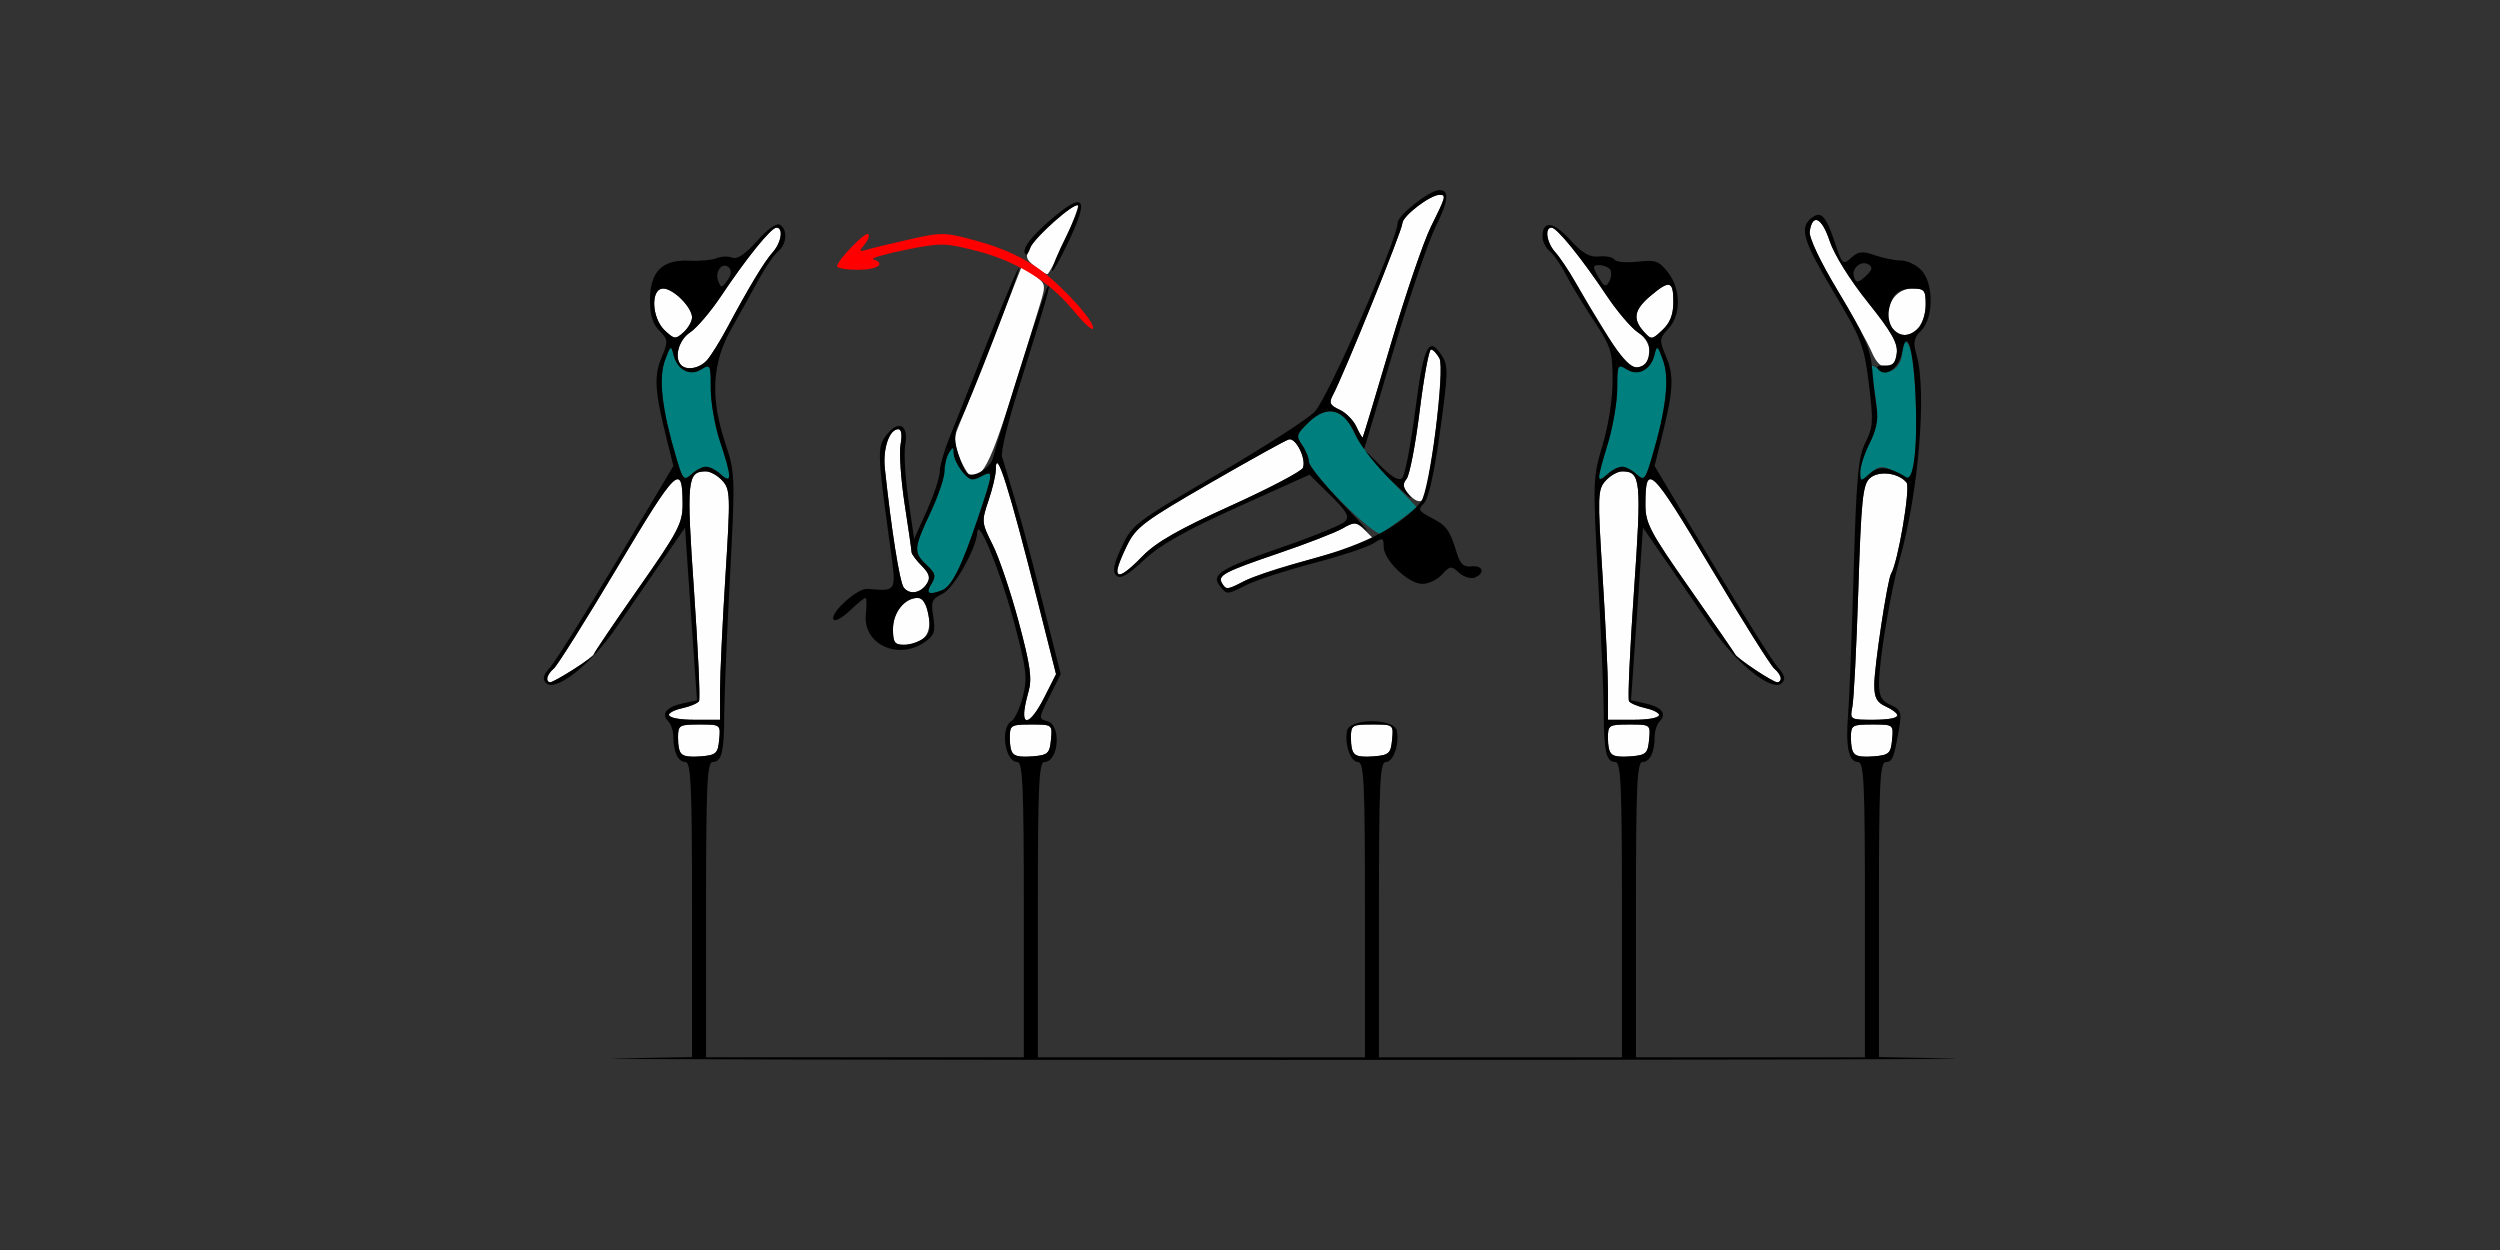 <?xml version="1.0" encoding="UTF-8" standalone="no"?>
<!-- Created with Inkscape (http://www.inkscape.org/) -->

<svg
   xmlns:dc="http://purl.org/dc/elements/1.1/"
   xmlns:cc="http://creativecommons.org/ns#"
   xmlns:rdf="http://www.w3.org/1999/02/22-rdf-syntax-ns#"
   xmlns:svg="http://www.w3.org/2000/svg"
   xmlns="http://www.w3.org/2000/svg"
   xmlns:sodipodi="http://sodipodi.sourceforge.net/DTD/sodipodi-0.dtd"
   xmlns:inkscape="http://www.inkscape.org/namespaces/inkscape"
   id="svg3336"
   version="1.1"
   inkscape:version="0.91 r13725"
   width="500"
   height="250"
   viewBox="0 0 500 250"
   sodipodi:docname="bb750302.svg">
  <rect x="0" y="0" width="500" height="250" fill="#333333" stroke="none"/>
  <defs
     id="defs3340" />
  <sodipodi:namedview
     pagecolor="#ffffff"
     bordercolor="#666666"
     borderopacity="1"
     objecttolerance="10"
     gridtolerance="10"
     guidetolerance="10"
     inkscape:pageopacity="0"
     inkscape:pageshadow="2"
     inkscape:window-width="1773"
     inkscape:window-height="898"
     id="namedview3338"
     showgrid="false"
     inkscape:zoom="1.9814446"
     inkscape:cx="170.00824"
     inkscape:cy="119.27438"
     inkscape:window-x="0"
     inkscape:window-y="0"
     inkscape:window-maximized="0"
     inkscape:current-layer="svg3336" />
  <g
     id="g3346"
     transform="translate(89.811,13.647)">
    <path
       style="fill:#fefefe"
       d="m 46.462,137.232 c -0.367,-0.368 -0.668,-1.865 -0.668,-3.326 0,-2.529 0.205,-2.656 4.265,-2.656 4.249,0 4.264,0.011 3.972,3.047 -0.264,2.744 -0.621,3.075 -3.597,3.326 -1.817,0.153 -3.605,-0.022 -3.972,-0.391 z m 66.355,0 c -0.367,-0.368 -0.668,-1.865 -0.668,-3.326 0,-2.529 0.205,-2.656 4.265,-2.656 4.249,0 4.264,0.011 3.972,3.047 -0.264,2.744 -0.621,3.075 -3.597,3.326 -1.817,0.153 -3.605,-0.022 -3.972,-0.391 z m 68.224,0 c -0.367,-0.368 -0.668,-1.865 -0.668,-3.326 0,-2.529 0.205,-2.656 4.265,-2.656 4.249,0 4.264,0.011 3.972,3.047 -0.264,2.744 -0.621,3.075 -3.597,3.326 -1.817,0.153 -3.605,-0.022 -3.972,-0.391 z m 51.402,0 c -0.367,-0.368 -0.668,-1.865 -0.668,-3.326 0,-2.529 0.205,-2.656 4.265,-2.656 4.249,0 4.264,0.011 3.972,3.047 -0.264,2.744 -0.621,3.075 -3.597,3.326 -1.817,0.153 -3.605,-0.022 -3.972,-0.391 z m 48.598,0 c -0.367,-0.368 -0.668,-1.865 -0.668,-3.326 0,-2.529 0.205,-2.656 4.265,-2.656 4.249,0 4.264,0.011 3.972,3.047 -0.264,2.744 -0.621,3.075 -3.597,3.326 -1.817,0.153 -3.605,-0.022 -3.972,-0.391 z M 43.925,129.449 c 0,-0.475 1.257,-1.14 2.793,-1.478 1.536,-0.338 3.009,-0.966 3.273,-1.394 0.264,-0.428 -0.184,-10.334 -0.995,-22.012 -1.545,-22.257 -1.378,-23.94 2.375,-23.94 0.885,0 2.371,0.844 3.301,1.874 1.588,1.76 1.625,2.918 0.61,18.984 -0.595,9.41 -1.08,19.747 -1.079,22.969 l 0.003,5.859 -5.14,0 c -2.827,0 -5.14,-0.388 -5.14,-0.863 z m 71.028,-0.315 c 0,-0.648 0.416,-2.634 0.925,-4.412 0.756,-2.645 0.397,-5.206 -1.973,-14.056 -1.594,-5.952 -3.929,-12.864 -5.189,-15.36 -2.218,-4.392 -2.244,-4.677 -0.831,-8.839 0.803,-2.365 1.461,-5.139 1.461,-6.165 0,-4.806 2.578,3.297 8.418,26.464 l 3.636,14.422 -2.305,4.562 c -2.192,4.339 -4.142,5.933 -4.142,3.384 z m 116.825,-4.681 c 0.002,-3.223 -0.484,-13.559 -1.079,-22.969 -1.016,-16.066 -0.978,-17.224 0.61,-18.984 0.93,-1.031 2.416,-1.874 3.301,-1.874 3.753,0 3.92,1.684 2.375,23.94 -0.811,11.678 -1.258,21.584 -0.995,22.012 0.264,0.428 1.737,1.055 3.273,1.394 4.539,1 3.194,2.341 -2.347,2.341 l -5.14,0 0.003,-5.859 z m 48.883,3.243 c 0.287,-1.439 0.823,-11.977 1.191,-23.419 0.579,-18.002 0.887,-21.001 2.289,-22.273 1.75,-1.589 5.717,-1.126 7.359,0.858 0.827,1 -1.721,16.014 -3.097,18.247 -0.724,1.174 -3.357,18.576 -3.357,22.181 0,2.622 0.486,3.534 2.336,4.379 3.661,1.673 2.762,2.642 -2.453,2.642 -4.744,0 -4.785,-0.025 -4.268,-2.616 z M 19.626,121.99 c 0,-0.452 0.586,-1.31 1.301,-1.906 0.716,-0.596 6.46,-9.74 12.765,-20.32 C 45.585,79.807 46.691,78.739 46.71,87.188 c 0.008,3.821 -0.827,5.413 -8.859,16.875 -4.878,6.961 -8.871,12.867 -8.875,13.125 -0.008,0.561 -7.882,5.625 -8.746,5.625 -0.332,0 -0.603,-0.37 -0.603,-0.823 z m 241.572,-1.689 c -2.047,-1.382 -3.829,-2.753 -3.961,-3.047 -0.131,-0.294 -4.23,-6.23 -9.107,-13.191 -8.031,-11.462 -8.867,-13.054 -8.859,-16.875 0.019,-8.449 1.124,-7.381 13.017,12.576 6.305,10.58 12.049,19.724 12.765,20.32 1.409,1.173 1.742,2.729 0.584,2.729 -0.395,0 -2.392,-1.13 -4.439,-2.512 z M 88.785,112.177 c 0,-3.32 2.31,-6.239 4.938,-6.239 1.009,0 1.735,1.152 2.161,3.431 0.721,3.854 -1.017,5.944 -4.941,5.944 -1.824,0 -2.158,-0.485 -2.158,-3.136 z m 2.158,-8.308 c -0.82,-1.056 -2.47,-11.448 -3.787,-23.847 -0.423,-3.979 0.906,-7.834 2.7,-7.834 0.625,0 0.796,1.153 0.452,3.047 -0.304,1.676 0.062,7.055 0.814,11.953 0.752,4.898 1.375,9.223 1.384,9.609 0.009,0.387 0.921,1.61 2.026,2.719 1.51,1.515 1.776,2.389 1.068,3.516 -1.23,1.96 -3.473,2.363 -4.658,0.837 z m 63.679,-0.825 c -0.989,-1.605 0.315,-2.304 11.265,-6.034 5.654,-1.926 11.439,-4.172 12.854,-4.991 2.427,-1.405 2.688,-1.375 4.58,0.523 l 2.006,2.012 -5.047,1.438 c -2.776,0.791 -8.03,2.253 -11.675,3.248 -3.645,0.995 -7.935,2.487 -9.533,3.316 -3.444,1.787 -3.637,1.808 -4.45,0.488 z m -20.978,-2.706 c 0,-0.502 0.884,-2.717 1.963,-4.922 1.772,-3.618 3.391,-4.834 16.578,-12.447 8.038,-4.641 15.141,-8.573 15.783,-8.739 1.404,-0.362 3.504,3.876 2.814,5.679 -0.269,0.703 -6.777,4.125 -14.462,7.604 -10.315,4.669 -14.918,7.296 -17.58,10.031 -3.6,3.698 -5.097,4.519 -5.097,2.793 z m 58.447,-14.985 c -1.334,-1.479 -1.46,-2.164 -0.591,-3.215 0.607,-0.734 1.788,-6.859 2.624,-13.611 0.836,-6.752 1.854,-12.276 2.263,-12.276 0.409,0 1.173,0.804 1.697,1.787 1.069,2.004 -1.954,26.845 -3.449,28.345 -0.507,0.508 -1.529,0.094 -2.543,-1.03 z m -89.917,-7.305 c -1.107,-2.651 -1.23,-4.092 -0.5,-5.859 0.532,-1.289 3.649,-9.153 6.926,-17.476 l 5.958,-15.132 2.439,1.782 c 2.355,1.721 2.397,1.918 1.229,5.757 -9.559,31.419 -10.77,34.444 -13.782,34.444 -0.442,0 -1.464,-1.582 -2.271,-3.516 z m 79.299,-6.338 c -0.59,-1.299 -2.113,-2.837 -3.385,-3.418 -1.9,-0.868 -2.143,-1.374 -1.363,-2.837 2.228,-4.176 13.928,-33.084 13.939,-34.438 0.011,-1.45 5.569,-5.703 7.452,-5.703 1.354,0 1.248,0.388 -1.726,6.355 -1.471,2.95 -5.102,13.59 -8.07,23.645 -2.968,10.055 -5.481,18.389 -5.586,18.52 -0.104,0.131 -0.672,-0.824 -1.262,-2.123 z M 46.417,59.375 c -1.466,-1.471 -0.493,-5.042 1.782,-6.538 1.323,-0.869 4.12,-4.149 6.215,-7.287 C 59.48,37.963 64.407,31.875 65.483,31.875 c 1.442,0 0.983,3.01 -0.753,4.934 -1.674,1.856 -4.798,7.043 -9.168,15.222 -1.377,2.578 -3.152,5.426 -3.945,6.328 -1.455,1.658 -4.054,2.165 -5.2,1.016 z M 231.678,53.475 c -2.259,-3.641 -5.164,-8.475 -6.455,-10.742 -1.291,-2.268 -3.078,-4.933 -3.972,-5.924 -1.736,-1.924 -2.195,-4.934 -0.753,-4.934 1.076,0 6.004,6.088 11.069,13.675 2.095,3.138 4.917,6.434 6.271,7.324 3.086,2.028 3.031,6.492 -0.086,6.939 -1.548,0.222 -2.842,-1.128 -6.075,-6.338 z m 52.902,3.39 c -0.751,-1.804 -3.927,-7.532 -7.057,-12.729 -3.429,-5.694 -5.572,-10.258 -5.392,-11.485 0.546,-3.719 2.428,-2.824 3.992,1.899 0.902,2.725 4.057,7.789 7.628,12.247 4.719,5.89 6.024,8.177 5.796,10.159 -0.454,3.94 -3.309,3.887 -4.967,-0.092 z M 43.159,52.456 C 40.498,49.97 40.265,44.062 42.828,44.062 c 2.031,0 5.77,3.742 5.77,5.774 0,0.789 -0.765,2.13 -1.701,2.979 -1.586,1.44 -1.839,1.415 -3.738,-0.36 z m 195.784,0.219 c -2.272,-2.519 -1.927,-4.386 1.316,-7.123 3.859,-3.257 4.601,-3.07 4.601,1.159 0,2.544 -0.633,4.183 -2.178,5.64 -2.111,1.99 -2.227,2 -3.738,0.324 z M 288.972,52.312 c -2.803,-2.812 -0.441,-8.25 3.584,-8.25 2.533,0 2.771,0.276 2.771,3.214 0,4.852 -3.653,7.746 -6.355,5.036 z M 117.109,39.589 c -1.757,-1.388 -1.889,-1.914 -0.929,-3.678 1.3,-2.389 8.931,-9.159 9.585,-8.503 0.496,0.498 -5.409,13.758 -6.139,13.784 -0.257,0.009 -1.39,-0.712 -2.517,-1.603 z"
       id="path3356"
       inkscape:connector-curvature="0" />
    <path
       style="fill:#007f7f"
       d="m 96.461,103.154 c 0.976,-1.567 0.835,-2.14 -0.927,-3.787 -2.685,-2.509 -2.627,-3.343 0.727,-10.455 1.542,-3.269 2.81,-6.998 2.818,-8.287 0.008,-1.289 0.423,-2.977 0.921,-3.75 0.787,-1.221 0.908,-1.204 0.92,0.131 0.007,0.845 0.778,2.483 1.712,3.64 1.446,1.791 2.001,1.941 3.738,1.008 2.599,-1.395 2.576,-1.096 -0.638,8.441 -3.279,9.731 -5.198,13.56 -7.177,14.322 -2.644,1.018 -3.278,0.636 -2.096,-1.264 z M 178.669,86.885 c -3.688,-3.725 -6.706,-7.407 -6.706,-8.182 0,-0.775 -0.612,-2.287 -1.36,-3.358 -1.246,-1.785 -1.134,-2.166 1.341,-4.544 3.634,-3.492 6.947,-2.722 9.11,2.115 0.858,1.92 4.025,6.059 7.038,9.197 l 5.477,5.706 -3.092,2.329 c -1.701,1.281 -3.544,2.595 -4.096,2.919 -0.552,0.325 -4.022,-2.457 -7.71,-6.182 z M 45.416,77.821 c -2.836,-9.579 -3.553,-15.748 -2.25,-19.362 1.086,-3.011 1.255,-3.133 1.704,-1.225 0.727,3.088 3.266,4.443 5.593,2.985 1.786,-1.119 1.872,-0.941 1.872,3.846 0,2.76 0.831,7.51 1.846,10.555 2.408,7.22 2.448,8.675 0.183,6.619 -2.145,-1.948 -3.765,-1.963 -5.865,-0.057 -1.543,1.401 -1.737,1.188 -3.084,-3.361 z m 184.498,4.121 c 0.004,-0.467 0.842,-3.591 1.862,-6.942 1.02,-3.352 1.858,-8.312 1.862,-11.024 0.007,-4.697 0.096,-4.874 1.88,-3.757 2.327,1.458 4.867,0.102 5.593,-2.985 0.449,-1.908 0.619,-1.787 1.704,1.225 1.303,3.614 0.586,9.783 -2.25,19.362 -1.347,4.55 -1.542,4.762 -3.084,3.361 -2.1,-1.907 -3.72,-1.891 -5.865,0.057 -0.94,0.853 -1.706,1.17 -1.702,0.703 z m 52.329,-1.209 c 0,-1.132 0.847,-3.723 1.882,-5.758 1.827,-3.592 1.899,-6.285 0.372,-13.825 -0.386,-1.907 -0.24,-2.012 1.385,-0.994 2.393,1.499 4.772,-0.365 4.772,-3.739 0,-1.884 0.248,-2.168 1.125,-1.288 1.326,1.33 2.19,16.931 1.276,23.046 l -0.623,4.167 -2.525,-1.321 c -3.23,-1.69 -3.879,-1.667 -5.956,0.219 -1.606,1.458 -1.709,1.428 -1.709,-0.506 z"
       id="path3352"
       inkscape:connector-curvature="0" />
    <path
       style="fill:#fe0000"
       d="m 124.802,48.386 c -4.671,-5.718 -11.298,-9.786 -19.31,-11.853 -6.302,-1.626 -7.106,-1.638 -14.218,-0.207 -4.146,0.834 -7.033,1.686 -6.416,1.892 2.609,0.872 0.811,2.094 -3.083,2.094 -2.313,0 -4.193,-0.316 -4.178,-0.703 0.047,-1.198 5.682,-7.007 6.247,-6.44 0.294,0.295 -0.048,1.239 -0.76,2.1 -1.146,1.385 -1.08,1.499 0.568,0.999 1.024,-0.311 4.888,-1.244 8.586,-2.074 6.491,-1.456 6.975,-1.438 13.956,0.527 4.673,1.315 8.942,3.303 12.068,5.619 4.872,3.61 11.342,10.9 10.46,11.785 -0.261,0.262 -2.026,-1.421 -3.92,-3.74 z"
       id="path3350"
       inkscape:connector-curvature="0" />
    <path
       style="fill:#000000"
       d="m 33.411,198.049 15.187,-0.282 0,-29.508 c 0,-24.597 -0.217,-29.508 -1.302,-29.508 -1.477,0 -2.436,-1.986 -2.436,-5.045 0,-1.144 -0.468,-2.549 -1.04,-3.123 -1.469,-1.474 -0.343,-2.834 2.947,-3.559 l 2.821,-0.621 -0.571,-8.123 C 48.703,113.811 48.165,106.047 47.821,101.025 l -0.625,-9.131 -4.673,6.749 c -2.57,3.712 -6.697,9.712 -9.172,13.333 -4.958,7.256 -12.076,12.865 -13.946,10.989 -0.794,-0.797 -0.581,-1.603 0.843,-3.188 1.048,-1.167 7.018,-10.697 13.266,-21.178 L 44.874,79.544 43.544,74.225 C 41.137,64.596 40.943,61.596 42.487,57.887 43.863,54.586 43.839,54.289 42.065,52.509 40.74,51.18 40.187,49.382 40.187,46.406 c 0,-5.704 2.425,-8.172 7.777,-7.914 2.148,0.103 4.641,-0.123 5.541,-0.502 0.9,-0.38 2.311,-0.43 3.136,-0.112 1.014,0.39 2.626,-0.694 4.969,-3.342 2.106,-2.381 3.902,-3.651 4.574,-3.235 1.57,0.974 1.369,3.876 -0.369,5.323 -0.811,0.675 -2.525,3.153 -3.809,5.505 -1.284,2.353 -3.763,6.809 -5.508,9.903 -3.925,6.956 -4.29,13.837 -1.225,23.048 1.955,5.875 1.976,6.501 0.885,27.108 -0.614,11.602 -1.121,23.836 -1.127,27.188 -0.012,7.319 -0.514,9.375 -2.29,9.375 -1.134,0 -1.339,4.524 -1.339,29.531 l 0,29.531 31.776,0 31.776,0 0,-29.531 c 0,-24.617 -0.217,-29.531 -1.302,-29.531 -2.474,0 -3.461,-6.792 -1.186,-8.157 0.688,-0.412 1.725,-2.648 2.306,-4.968 0.937,-3.744 0.732,-5.432 -1.821,-15 -2.673,-10.019 -7.189,-21.024 -7.309,-17.812 -0.119,3.18 -4.718,11.295 -6.989,12.333 -2.092,0.956 -2.303,1.487 -1.812,4.564 0.468,2.934 0.212,3.722 -1.622,5.011 -5.426,3.813 -12.556,0.448 -11.853,-5.594 0.204,-1.754 0.163,-3.189 -0.091,-3.189 -0.254,0 -1.637,1.129 -3.074,2.51 -1.436,1.38 -2.901,2.22 -3.254,1.865 -1.06,-1.063 4.636,-6.34 6.676,-6.185 6.094,0.461 5.892,0.873 4.506,-9.205 C 85.621,76.677 85.597,75.679 87.592,73.21 c 2.4,-2.969 4.346,-1.83 3.643,2.132 -0.287,1.617 -0.004,6.513 0.63,10.881 l 1.152,7.942 2.557,-5.715 c 1.406,-3.143 2.557,-6.607 2.557,-7.697 0,-1.09 0.803,-3.991 1.784,-6.445 0.981,-2.455 4.542,-11.424 7.913,-19.932 3.371,-8.508 6.143,-14.983 6.159,-14.389 0.036,1.275 -9.72,26.58 -11.814,30.642 -1.178,2.285 -1.248,3.457 -0.381,6.36 0.585,1.957 1.463,3.807 1.952,4.11 1.291,0.8 4.463,-1.135 5,-3.05 2.701,-9.635 10.39,-33.709 10.976,-34.365 0.771,-0.865 0.03,1.717 -6.121,21.339 -1.917,6.113 -3.271,11.809 -3.01,12.656 3.403,11.036 5.027,16.861 8.109,29.088 l 3.636,14.422 -2.254,4.462 c -2.193,4.341 -2.204,4.475 -0.42,4.943 2.843,0.746 2.295,8.157 -0.602,8.157 -1.085,0 -1.302,4.914 -1.302,29.531 l 0,29.531 32.71,0 32.71,0 0,-29.531 c 0,-25.456 -0.191,-29.531 -1.384,-29.531 -1.498,0 -2.721,-3.491 -2.191,-6.254 0.485,-2.524 9.468,-2.524 9.953,0 0.531,2.763 -0.692,6.254 -2.191,6.254 -1.193,0 -1.384,4.075 -1.384,29.531 l 0,29.531 24.299,0 24.299,0 0,-29.531 c 0,-25.008 -0.205,-29.531 -1.339,-29.531 -1.796,0 -2.274,-2.046 -2.299,-9.844 -0.012,-3.609 -0.52,-15.633 -1.129,-26.719 -1.076,-19.584 -1.05,-20.346 0.895,-26.82 1.185,-3.945 2.002,-9.223 2.002,-12.936 0,-5.77 -0.305,-6.733 -3.802,-12.014 -2.091,-3.158 -4.584,-7.279 -5.539,-9.158 -0.956,-1.879 -2.399,-3.967 -3.208,-4.64 -0.809,-0.673 -1.47,-1.991 -1.47,-2.929 0,-3.305 2.145,-3.077 5.489,0.583 2.52,2.759 3.924,3.57 5.832,3.369 1.382,-0.145 2.758,0.134 3.058,0.621 0.3,0.487 2.377,0.678 4.615,0.425 3.599,-0.407 4.304,-0.162 6.09,2.115 2.621,3.343 2.664,8.545 0.091,11.291 -1.843,1.968 -1.862,2.218 -0.423,5.673 1.599,3.838 1.421,6.75 -1.007,16.458 l -1.33,5.319 11.36,19.056 c 6.248,10.481 12.217,20.011 13.266,21.178 1.424,1.585 1.637,2.391 0.843,3.188 -1.87,1.876 -8.989,-3.734 -13.946,-10.989 -2.474,-3.621 -6.602,-9.621 -9.172,-13.333 l -4.673,-6.749 -0.625,9.131 c -0.344,5.022 -0.882,12.786 -1.196,17.253 l -0.571,8.123 2.821,0.621 c 3.29,0.725 4.417,2.085 2.947,3.559 -0.572,0.574 -1.04,1.979 -1.04,3.123 0,3.059 -0.959,5.045 -2.436,5.045 -1.085,0 -1.302,4.914 -1.302,29.531 l 0,29.531 22.897,0 22.897,0 0,-29.531 c 0,-25.456 -0.191,-29.531 -1.384,-29.531 -1.851,0 -2.512,-3.126 -1.984,-9.375 0.24,-2.836 0.734,-15.492 1.098,-28.125 0.563,-19.533 0.918,-23.482 2.378,-26.402 1.542,-3.084 1.611,-4.274 0.681,-11.719 -0.962,-7.701 -1.455,-8.99 -6.986,-18.265 -6.131,-10.279 -6.935,-12.879 -4.591,-14.831 1.959,-1.631 2.965,-0.628 4.737,4.724 1.498,4.524 1.646,4.665 3.3,3.164 1.436,-1.304 2.242,-1.394 4.718,-0.528 1.642,0.574 3.974,1.044 5.183,1.044 1.208,0 3.038,0.844 4.066,1.875 2.554,2.562 2.583,9.596 0.051,12.137 -1.508,1.513 -1.668,2.352 -0.935,4.916 2.086,7.296 0.39,27.654 -3.415,40.986 -1.777,6.227 -4.074,19.993 -4.096,24.546 -0.013,2.681 0.455,3.581 2.302,4.425 1.972,0.901 2.242,1.52 1.808,4.135 -1.067,6.417 -1.396,7.294 -2.742,7.294 -1.193,0 -1.384,4.072 -1.384,29.507 l 0,29.507 14.72,0.284 c 8.096,0.156 -52.15,0.283 -133.879,0.283 -81.729,-3.7e-4 -141.764,-0.128 -133.411,-0.283 z m 20.62,-63.752 c 0.292,-3.035 0.277,-3.047 -3.972,-3.047 -4.06,0 -4.265,0.128 -4.265,2.656 0,3.497 0.691,4.05 4.639,3.716 2.976,-0.251 3.334,-0.582 3.597,-3.326 z m 66.355,0 c 0.292,-3.035 0.277,-3.047 -3.972,-3.047 -4.06,0 -4.265,0.128 -4.265,2.656 0,3.497 0.691,4.05 4.639,3.716 2.976,-0.251 3.334,-0.582 3.597,-3.326 z m 68.224,0 c 0.292,-3.035 0.277,-3.047 -3.972,-3.047 -4.06,0 -4.265,0.128 -4.265,2.656 0,3.497 0.691,4.05 4.639,3.716 2.976,-0.251 3.334,-0.582 3.597,-3.326 z m 51.402,0 c 0.292,-3.035 0.277,-3.047 -3.972,-3.047 -4.06,0 -4.265,0.128 -4.265,2.656 0,3.497 0.691,4.05 4.639,3.716 2.976,-0.251 3.334,-0.582 3.597,-3.326 z m 48.598,0 c 0.292,-3.035 0.277,-3.047 -3.972,-3.047 -4.06,0 -4.265,0.128 -4.265,2.656 0,3.497 0.691,4.05 4.639,3.716 2.976,-0.251 3.334,-0.582 3.597,-3.326 z M 54.203,124.453 c -0.001,-3.223 0.484,-13.559 1.079,-22.969 C 56.297,85.418 56.26,84.26 54.672,82.499 53.742,81.469 52.257,80.625 51.371,80.625 c -3.753,0 -3.92,1.684 -2.375,23.94 0.811,11.678 1.258,21.584 0.995,22.012 -0.264,0.428 -1.737,1.055 -3.273,1.394 -4.539,1 -3.194,2.341 2.347,2.341 l 5.14,0 -0.003,-5.859 z m 64.893,1.297 2.305,-4.562 -3.636,-14.422 c -5.841,-23.167 -8.418,-31.27 -8.418,-26.464 0,1.025 -0.657,3.799 -1.461,6.165 -1.414,4.162 -1.387,4.447 0.831,8.839 1.26,2.496 3.595,9.408 5.189,15.36 2.37,8.85 2.729,11.411 1.973,14.056 -2.026,7.087 -0.147,7.688 3.218,1.028 z m 122.96,3.699 c 0,-0.475 -1.257,-1.14 -2.793,-1.478 -1.536,-0.338 -3.009,-0.966 -3.273,-1.394 -0.264,-0.428 0.184,-10.334 0.995,-22.012 1.545,-22.257 1.378,-23.94 -2.375,-23.94 -0.885,0 -2.371,0.844 -3.301,1.874 -1.588,1.76 -1.625,2.918 -0.61,18.984 0.595,9.41 1.08,19.747 1.079,22.969 l -0.003,5.859 5.14,0 c 2.827,0 5.14,-0.388 5.14,-0.863 z m 47.664,0.076 c 0,-0.433 -1.051,-1.268 -2.336,-1.855 -1.85,-0.846 -2.336,-1.757 -2.336,-4.379 0,-3.606 2.634,-21.007 3.357,-22.181 1.376,-2.233 3.924,-17.247 3.097,-18.247 -1.642,-1.985 -5.609,-2.447 -7.359,-0.858 -1.402,1.272 -1.71,4.271 -2.289,22.273 -0.368,11.441 -0.904,21.98 -1.191,23.419 -0.517,2.591 -0.476,2.616 4.268,2.616 2.634,0 4.79,-0.354 4.79,-0.787 z M 24.9,120.234 c 2.238,-1.418 4.071,-2.789 4.075,-3.047 0.004,-0.258 3.998,-6.164 8.875,-13.125 8.032,-11.462 8.868,-13.054 8.859,-16.875 -0.019,-8.449 -1.124,-7.381 -13.017,12.576 -6.305,10.58 -12.049,19.724 -12.765,20.32 -1.346,1.12 -1.757,2.729 -0.698,2.729 0.332,0 2.434,-1.16 4.671,-2.578 z m 241.455,1.755 c 0,-0.452 -0.586,-1.31 -1.301,-1.906 -0.716,-0.596 -6.46,-9.74 -12.765,-20.32 C 240.396,79.807 239.29,78.739 239.272,87.188 c -0.008,3.821 0.827,5.413 8.859,16.875 4.877,6.961 8.976,12.897 9.107,13.191 0.352,0.788 7.562,5.559 8.4,5.559 0.395,0 0.718,-0.37 0.718,-0.823 z M 94.813,114.056 c 1.363,-1 1.582,-1.956 1.071,-4.688 -0.426,-2.279 -1.152,-3.431 -2.161,-3.431 -2.628,0 -4.938,2.919 -4.938,6.239 0,2.651 0.334,3.136 2.158,3.136 1.187,0 2.928,-0.565 3.87,-1.256 z m 0.788,-11.025 c 0.707,-1.127 0.442,-2.001 -1.068,-3.516 -1.105,-1.109 -2.017,-2.332 -2.026,-2.719 -0.009,-0.387 -0.632,-4.711 -1.384,-9.609 -0.752,-4.898 -1.118,-10.277 -0.814,-11.953 0.344,-1.894 0.173,-3.047 -0.452,-3.047 -1.794,0 -3.123,3.855 -2.7,7.834 1.317,12.398 2.967,22.79 3.787,23.847 1.184,1.526 3.428,1.123 4.658,-0.837 z m 2.955,1.386 c 1.979,-0.762 3.898,-4.591 7.177,-14.322 3.214,-9.537 3.236,-9.836 0.638,-8.441 -1.737,0.933 -2.293,0.783 -3.738,-1.008 -0.934,-1.157 -1.705,-2.795 -1.712,-3.64 -0.012,-1.335 -0.133,-1.352 -0.92,-0.131 -0.498,0.773 -0.913,2.461 -0.921,3.75 -0.008,1.289 -1.276,5.018 -2.818,8.287 -3.354,7.112 -3.412,7.946 -0.727,10.455 1.762,1.647 1.902,2.22 0.927,3.787 -1.183,1.899 -0.549,2.282 2.096,1.264 z M 51.402,79.688 c 0.69,0 2.024,0.698 2.964,1.552 2.265,2.056 2.225,0.601 -0.183,-6.619 -1.015,-3.045 -1.846,-7.795 -1.846,-10.555 0,-4.787 -0.086,-4.964 -1.872,-3.846 -2.327,1.458 -4.867,0.102 -5.593,-2.985 -0.449,-1.908 -0.619,-1.787 -1.704,1.225 -1.303,3.614 -0.586,9.783 2.25,19.362 1.347,4.55 1.542,4.762 3.084,3.361 0.906,-0.822 2.211,-1.495 2.901,-1.495 z m 183.178,0 c 0.69,0 1.996,0.673 2.901,1.495 1.543,1.401 1.737,1.188 3.084,-3.361 2.836,-9.579 3.553,-15.748 2.25,-19.362 -1.086,-3.011 -1.255,-3.133 -1.704,-1.225 -0.727,3.088 -3.266,4.443 -5.593,2.985 -1.784,-1.118 -1.873,-0.94 -1.88,3.757 -0.004,2.711 -0.842,7.672 -1.862,11.024 -2.291,7.526 -2.308,8.189 -0.16,6.239 0.94,-0.853 2.274,-1.552 2.964,-1.552 z m 53.438,0.499 c 1.193,0.367 2.666,1.065 3.272,1.55 1.596,1.278 2.472,-5.849 2.012,-16.374 -0.402,-9.208 -1.742,-13.67 -2.627,-8.744 -0.572,3.185 -3.184,5.27 -4.698,3.751 -0.698,-0.701 -0.361,-0.971 1.143,-0.916 1.654,0.06 2.2,-0.499 2.428,-2.489 0.229,-1.992 -1.069,-4.268 -5.796,-10.167 -3.572,-4.458 -6.726,-9.522 -7.628,-12.247 -1.563,-4.72 -3.446,-5.619 -3.991,-1.906 -0.18,1.229 2.147,6.098 5.906,12.357 5.072,8.444 6.275,11.224 6.598,15.242 0.217,2.703 0.625,6.27 0.906,7.927 0.343,2.018 -0.118,4.251 -1.394,6.76 -1.048,2.06 -1.905,4.672 -1.905,5.804 0,1.973 0.074,1.99 1.802,0.422 1.233,-1.119 2.487,-1.425 3.972,-0.968 z M 51.618,58.359 c 0.792,-0.902 2.567,-3.75 3.945,-6.328 4.37,-8.179 7.494,-13.366 9.168,-15.222 1.736,-1.924 2.195,-4.934 0.753,-4.934 -1.076,0 -6.004,6.088 -11.069,13.675 -2.095,3.138 -4.892,6.418 -6.215,7.287 -2.275,1.495 -3.249,5.067 -1.782,6.538 1.146,1.15 3.745,0.642 5.2,-1.016 z M 240.01,57.012 c 0.216,-1.873 -0.341,-2.934 -2.172,-4.137 -1.354,-0.89 -4.176,-4.186 -6.271,-7.324 C 226.502,37.963 221.574,31.875 220.498,31.875 c -1.442,0 -0.983,3.01 0.753,4.934 0.893,0.99 2.681,3.656 3.972,5.924 7.48,13.137 10.578,17.36 12.53,17.08 1.349,-0.193 2.058,-1.073 2.257,-2.801 z M 48.598,49.837 c 0,-2.032 -3.74,-5.774 -5.77,-5.774 -2.562,0 -2.329,5.907 0.331,8.394 1.899,1.775 2.153,1.799 3.738,0.36 0.935,-0.849 1.701,-2.19 1.701,-2.979 z m 196.262,-3.125 c 0,-4.229 -0.743,-4.416 -4.601,-1.159 -3.243,2.737 -3.588,4.604 -1.316,7.123 1.512,1.676 1.627,1.666 3.738,-0.324 1.545,-1.456 2.178,-3.095 2.178,-5.64 z m 48.999,5.253 c 0.808,-0.81 1.469,-2.92 1.469,-4.688 0,-2.938 -0.238,-3.214 -2.771,-3.214 -1.783,0 -3.116,0.647 -3.738,1.813 -2.74,5.136 1.221,9.92 5.041,6.088 z M 56.012,39.891 c -1.267,-1.294 -2.932,0.707 -2.194,2.636 0.566,1.48 0.694,1.474 1.837,-0.078 0.762,-1.035 0.897,-2.006 0.357,-2.559 z m 176.227,0.414 c -0.586,-0.951 -3.266,-1.319 -3.266,-0.449 0,0.265 0.515,1.309 1.144,2.32 0.965,1.549 1.266,1.62 1.92,0.449 0.426,-0.764 0.517,-1.808 0.202,-2.32 z m 51.694,-1.042 c -1.546,-0.958 -3.583,0.831 -2.92,2.564 0.45,1.175 0.789,1.141 2.303,-0.234 1.33,-1.207 1.485,-1.792 0.617,-2.331 z M 154.167,103.547 c -1.88,-2.272 0.15,-3.531 12.629,-7.83 6.154,-2.12 11.727,-4.396 12.386,-5.056 0.974,-0.977 0.422,-1.965 -2.952,-5.287 l -4.15,-4.085 -14.311,6.453 c -10.503,4.736 -15.501,7.558 -18.781,10.607 -3.363,3.125 -4.735,3.888 -5.542,3.078 -0.807,-0.809 -0.537,-2.222 1.089,-5.705 2.089,-4.473 2.732,-4.961 19.094,-14.48 9.313,-5.418 18.103,-11.081 19.534,-12.583 2.601,-2.732 16.557,-34.532 16.557,-37.727 0,-1.526 6.395,-6.554 8.336,-6.554 2.059,0 1.857,2.106 -0.695,7.228 -1.487,2.985 -5.323,14.243 -8.525,25.018 l -5.821,19.59 3.337,3.347 c 2.289,2.296 3.639,3.044 4.299,2.382 0.529,-0.531 1.693,-6.6 2.586,-13.487 1.683,-12.982 2.674,-15.044 5.299,-11.024 1.329,2.034 1.299,3.386 -0.332,15.184 -1.15,8.314 -2.3,13.461 -3.213,14.377 -1.273,1.277 -1.117,1.583 1.49,2.922 3.033,1.557 3.665,2.439 5.096,7.12 0.652,2.131 1.357,2.758 2.913,2.589 2.336,-0.254 2.792,1.404 0.616,2.241 -0.79,0.304 -2.194,-0.134 -3.119,-0.975 -1.562,-1.418 -1.805,-1.392 -3.381,0.355 -0.934,1.035 -2.717,1.883 -3.962,1.883 -2.785,0 -7.727,-4.764 -7.727,-7.449 0,-1.816 -0.163,-1.864 -2.103,-0.62 -1.157,0.742 -6.519,2.507 -11.916,3.924 -5.397,1.417 -11.373,3.351 -13.281,4.298 -4.182,2.078 -3.963,2.067 -5.45,0.269 z m 4.915,-0.996 c 1.602,-0.831 7.834,-2.864 13.849,-4.517 10.507,-2.888 17.559,-6.598 21.427,-11.273 1.737,-2.099 4.905,-26.516 3.727,-28.725 C 197.56,57.054 196.796,56.25 196.387,56.25 c -0.409,0 -1.427,5.524 -2.263,12.276 -0.836,6.752 -2.016,12.877 -2.624,13.611 -0.869,1.05 -0.735,1.781 0.629,3.427 0.954,1.15 -0.693,-0.229 -3.659,-3.064 -2.966,-2.836 -6.181,-6.933 -7.144,-9.106 -2.363,-5.328 -5.606,-6.225 -9.384,-2.595 -2.475,2.378 -2.587,2.76 -1.341,4.544 0.748,1.071 1.36,2.583 1.36,3.358 0,0.775 3.049,4.568 6.776,8.428 3.727,3.86 5.812,6.215 4.635,5.233 -1.982,-1.652 -2.329,-1.676 -4.673,-0.32 -1.393,0.806 -7.158,3.041 -12.813,4.967 -10.951,3.73 -12.254,4.428 -11.265,6.034 0.813,1.32 1.005,1.299 4.459,-0.492 z m -20.339,-5.007 c 2.663,-2.735 7.266,-5.362 17.58,-10.031 7.685,-3.479 14.193,-6.901 14.462,-7.604 0.69,-1.803 -1.41,-6.041 -2.814,-5.679 -0.643,0.166 -7.745,4.098 -15.783,8.739 -13.187,7.613 -14.807,8.829 -16.578,12.447 -3.419,6.982 -2.318,7.729 3.134,2.129 z M 188.322,55.312 c 2.968,-10.055 6.599,-20.695 8.07,-23.645 2.974,-5.966 3.08,-6.355 1.726,-6.355 -1.883,0 -7.441,4.254 -7.452,5.703 -0.011,1.354 -11.711,30.263 -13.939,34.438 -0.78,1.462 -0.537,1.968 1.363,2.837 1.272,0.581 2.795,2.119 3.385,3.418 0.59,1.299 1.158,2.254 1.262,2.123 0.104,-0.131 2.618,-8.465 5.586,-18.52 z M 120.561,40.494 c 0,-0.645 1.289,-3.734 2.865,-6.865 1.576,-3.131 2.654,-5.905 2.396,-6.164 -0.741,-0.744 -8.938,6.49 -9.552,8.429 -0.304,0.961 -0.735,1.565 -0.957,1.342 -0.937,-0.94 0.999,-3.552 5.384,-7.26 6.408,-5.421 7.357,-3.994 3.171,4.768 -1.819,3.807 -3.307,6.394 -3.307,5.75 z"
       id="path3348"
       inkscape:connector-curvature="0" />
  </g>
</svg>
